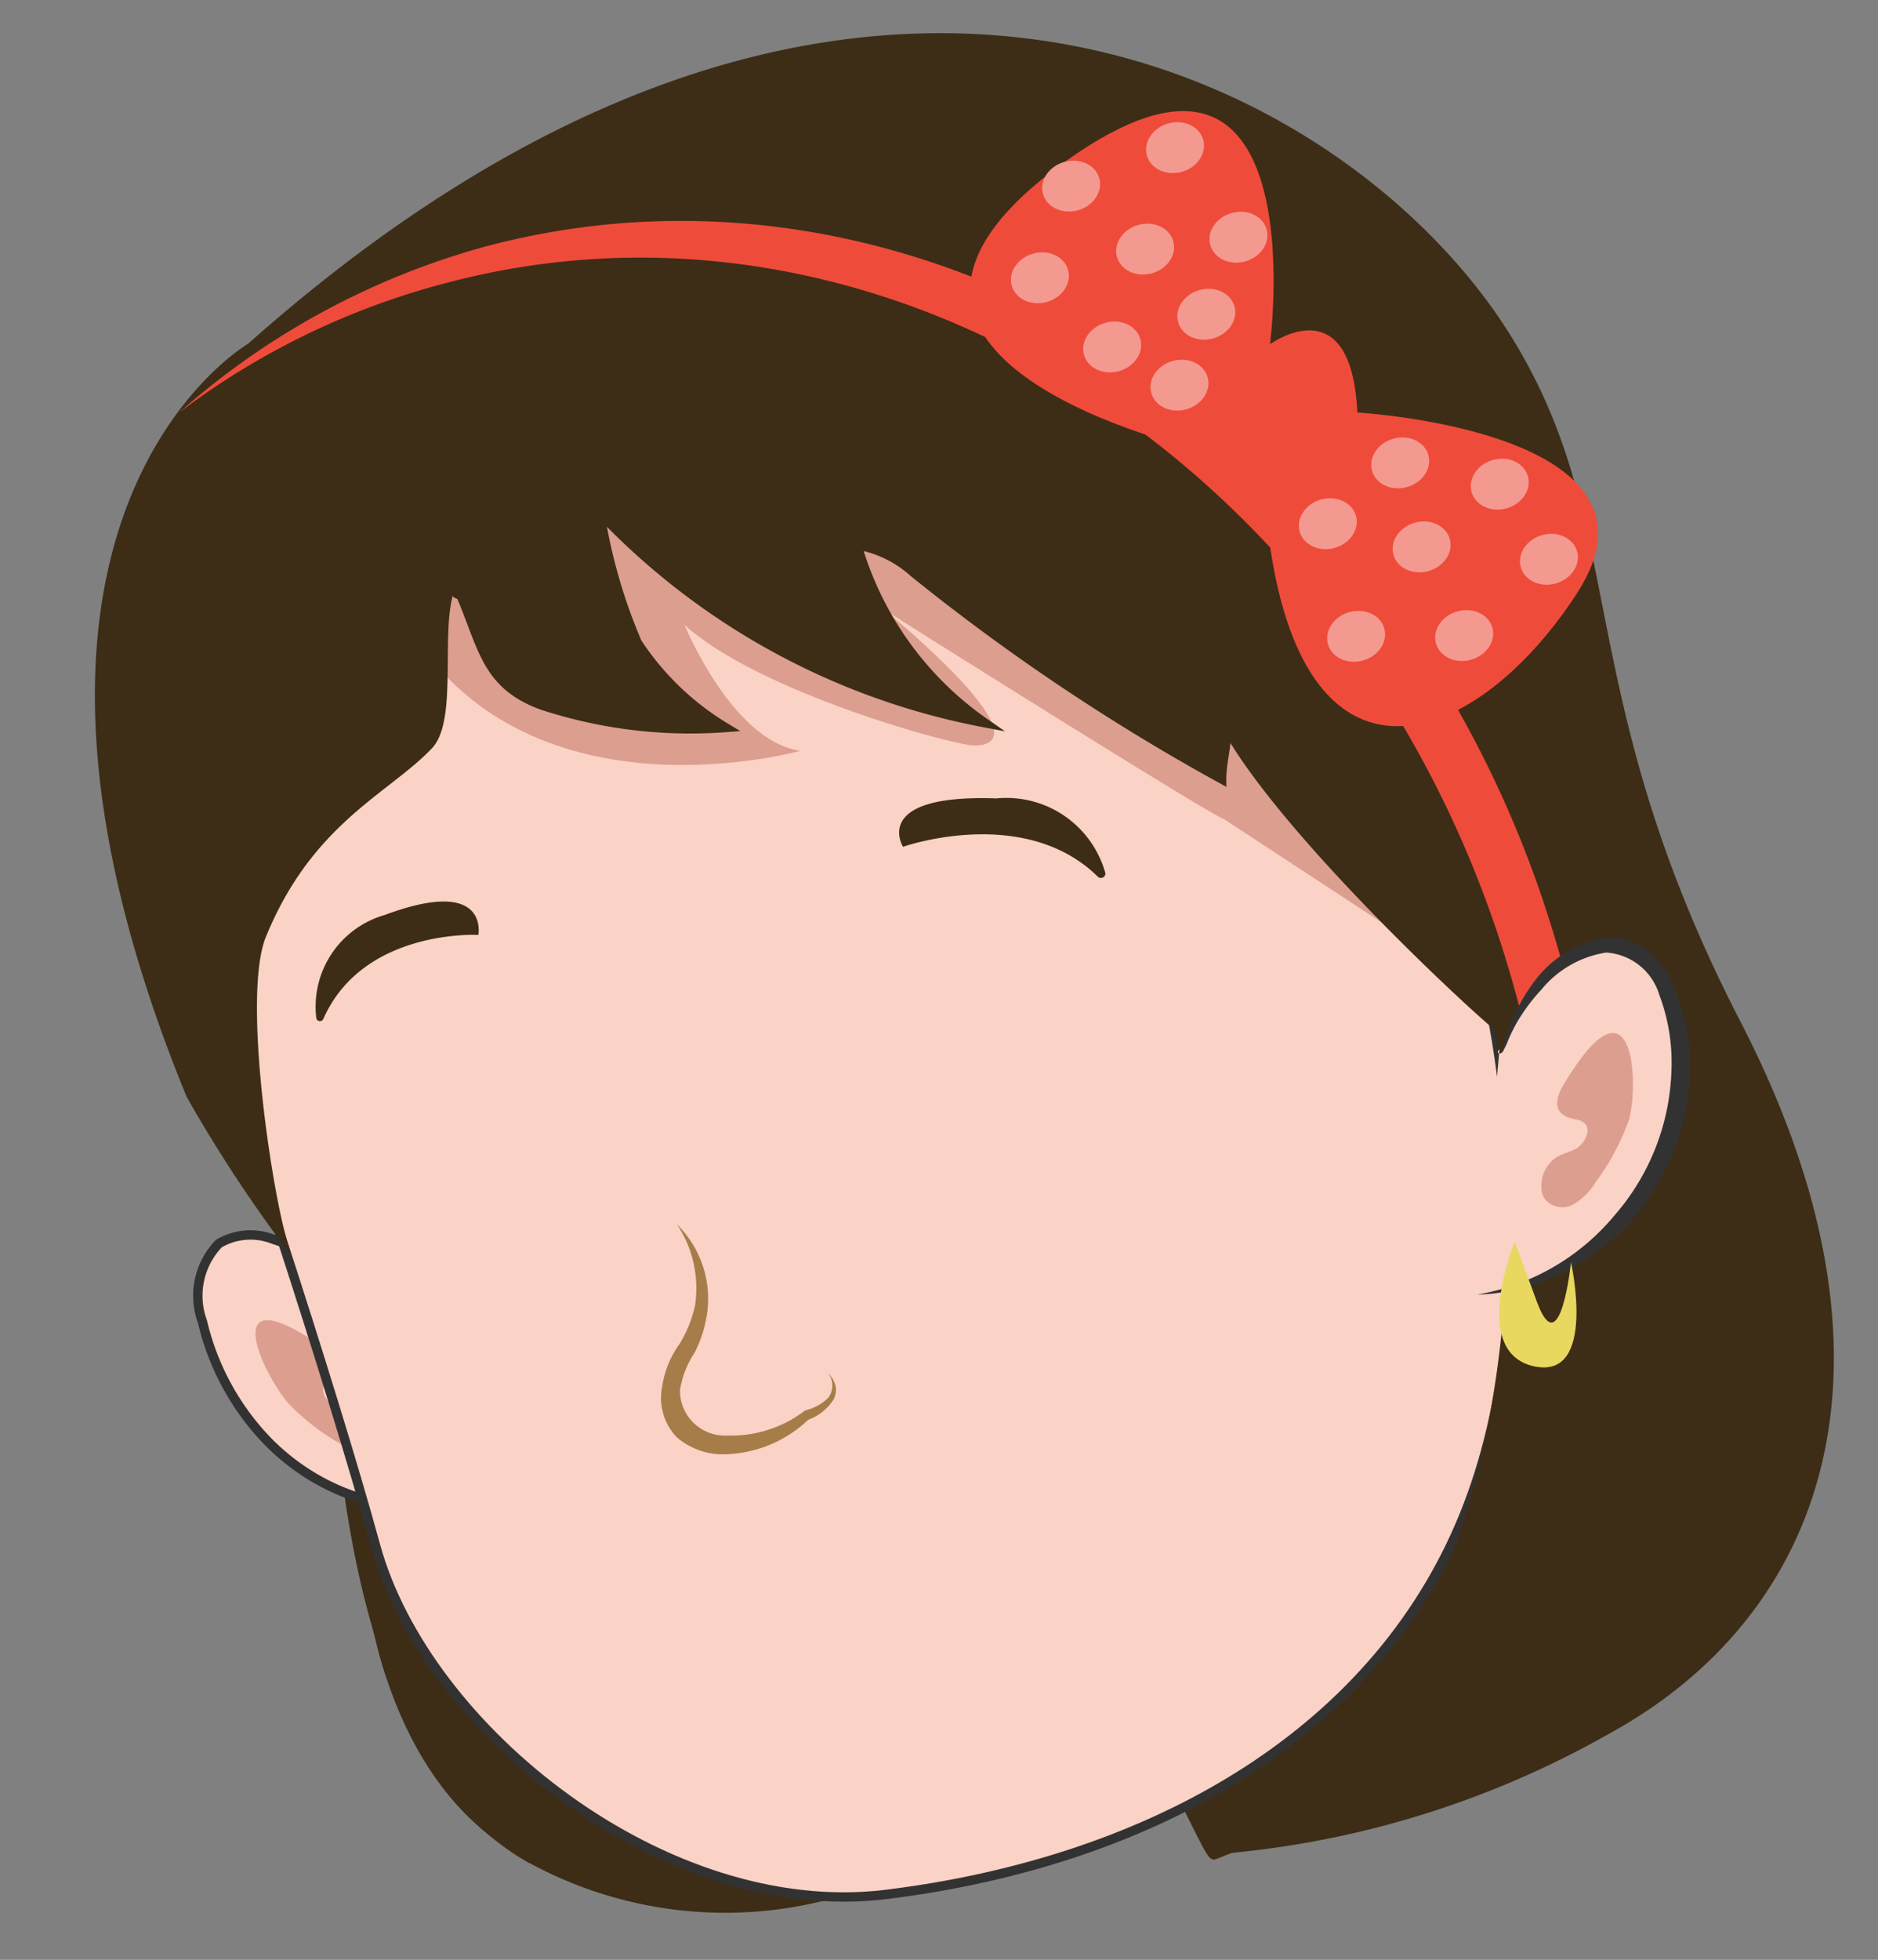 <svg id="Layer_1" data-name="Layer 1" xmlns="http://www.w3.org/2000/svg" viewBox="0 0 50.1 52.26"><rect x="0" y="0" width="50.1" height="52.26" fill="#808080" stroke="none"/><defs><style>.cls-1,.cls-6{fill:#3d2d16;}.cls-1{stroke:#3d2d16;}.cls-1,.cls-3{stroke-miterlimit:10;stroke-width:0.25px;}.cls-2{fill:#fff;}.cls-3,.cls-9{fill:#fad2c6;}.cls-3{stroke:#323232;}.cls-4{fill:#dc9e8f;}.cls-5{fill:#e8d860;}.cls-7{fill:#a67d48;}.cls-8{fill:#ef4b3b;}.cls-10{fill:#323232;}.cls-11{fill:#f49990;}</style></defs><path class="cls-1" d="M10.41,44.66c2.46,7.44,9.67,7.15,20.88,2.8.1,0,1,2.07,1.1,2,10-4,16.66-5.32,13.91-18.87-1.57-7.75-12.75-10.85-22.92-7.48S7.92,37.16,10.41,44.66Z"/><path class="cls-1" d="M9.1,30.82c-.2.46-1.18,15,4.89,18.64a10.81,10.81,0,0,0,8.34,1Z"/><path class="cls-2" d="M21.31,45s-3.4.36-4.56,2.9C17.78,48.21,18.82,48.7,21.31,45Z"/><path class="cls-3" d="M9.31,34.24c0-.07.11,0,0,.07s-.11,0-.16-.07a4.17,4.17,0,0,0-1.85-1.19,1.66,1.66,0,0,0-1.46.11,2,2,0,0,0-.44,2.08,6.84,6.84,0,0,0,1.72,3.17c1.47,1.52,3.78,2.26,5.58,1.35"/><path class="cls-4" d="M7.8,35.42a6.28,6.28,0,0,1,.78.48c.2.14.42.38.36.62s-.29.29-.32.51a.43.43,0,0,0,.38.44c.19,0,.38,0,.58,0a.86.86,0,0,1,.66.52.88.88,0,0,1,.07.32.49.49,0,0,1-.5.46,1.32,1.32,0,0,1-.69-.25,6,6,0,0,1-1.4-1.07C7.1,36.77,6,34.5,7.8,35.42Z"/><path class="cls-5" d="M11.38,39s2.2,2,1.14,3.16-2-2-2-2,1.44,2.26,1.14.54Z"/><path class="cls-3" d="M5.77,28c.2.22,3.1,9,4.25,13.22,1.35,4.91,7.73,10,13.59,9.3,7.19-.88,13.26-4.36,15.56-10.4s.51-13.65.51-13.65,4.5-8.74-3.34-14.26S19.92,5.29,9.84,9.63,5.77,28,5.77,28Z"/><path class="cls-4" d="M32.65,21.84c-.38-.11-9.06-5.58-9.06-5.58S28,19.84,26,19.88c-.57,0-5.8-1.44-7.74-3.22,0,0,1.26,3.1,3.09,3.36,0,0-7.1,2-10.39-3.19,0,0,1.46,2.79-3.53,6.38-3.87,2.78-.54,7.68-.54,7.68L3.42,19.8l4-5.8L18.92,11,29,12.06l4.93,7.25,5.74,7.13Z"/><path class="cls-1" d="M7.47,32.87c-.41-1.59-1.12-6.43-.49-7.94,1.25-3.06,3.32-3.87,4.45-5.06.72-.76.09-3.52.69-4.38s.05,1.12,0,0c.77,1.59.71,2.73,2.36,3.32a12.7,12.7,0,0,0,4.87.59A7.37,7.37,0,0,1,17,17.14a14.47,14.47,0,0,1-1-3.47,19,19,0,0,0,10.26,5.6,8.74,8.74,0,0,1-3.4-4.74,3,3,0,0,1,1.51.73,55.89,55.89,0,0,0,8.22,5.51c0-.48.16-.92.12-1.4,1.65,3,7.34,8.16,7.27,8,0,0,2.79,15.28-7,21.9a25.09,25.09,0,0,0,9.87-3.14c5.63-3.07,8.22-9.63,3.47-18.83S43.52,13.74,39.76,8.36C35.27,2,22.5-4.78,6.69,9.27c0,0-7.89,4.56-1.6,19.92A37.91,37.91,0,0,0,7.47,32.87Z"/><path class="cls-6" d="M12.76,24.93s-3.06-.17-4.13,2.23a.1.1,0,0,1-.19,0,2.54,2.54,0,0,1,1.82-2.76C13.07,23.35,12.76,24.93,12.76,24.93Z"/><path class="cls-6" d="M24.09,22.58s3.23-1.14,5.2.8a.12.12,0,0,0,.2-.09,2.74,2.74,0,0,0-2.91-2C23.21,21.17,24.09,22.58,24.09,22.58Z"/><path class="cls-7" d="M18.06,32.65a2.78,2.78,0,0,1,.82,2.23,3.33,3.33,0,0,1-.35,1.19,2.51,2.51,0,0,0-.39,1,1.2,1.2,0,0,0,1.26,1.21,3.25,3.25,0,0,0,2.08-.67l0,0h0a1.34,1.34,0,0,0,.61-.33.55.55,0,0,0,0-.67.83.83,0,0,1,.2.34.54.54,0,0,1-.08.41,1.35,1.35,0,0,1-.65.5l0,0a3.34,3.34,0,0,1-2.26.92,1.88,1.88,0,0,1-1.24-.45A1.51,1.51,0,0,1,17.66,37a2.63,2.63,0,0,1,.48-1.18,3.4,3.4,0,0,0,.4-1A3.06,3.06,0,0,0,18.06,32.65Z"/><path class="cls-8" d="M4.78,11a20.24,20.24,0,0,1,7.07-3.44C24,4.3,36.85,12.9,40.5,26.73c.07.27.14.53.2.8A12.89,12.89,0,0,1,42,27c-.09-.39-.18-.78-.29-1.18C38,12,25.19,3.35,13,6.56A20.46,20.46,0,0,0,4.78,11Z"/><path class="cls-9" d="M40,28c0-.05-.09.09,0,.09s.11-.08.13-.15a4.6,4.6,0,0,1,1.3-2,2.26,2.26,0,0,1,1.58-.7,2,2,0,0,1,1.58,1.54,6,6,0,0,1-.08,3.66,6.2,6.2,0,0,1-5.1,4.16"/><path class="cls-10" d="M40,28S40,28,40,28s.07,0,.09-.06a1.6,1.6,0,0,0,.08-.26,3.63,3.63,0,0,1,.19-.52,4.72,4.72,0,0,1,.58-1A3,3,0,0,1,42.83,25a1.59,1.59,0,0,1,1.16.38,2.54,2.54,0,0,1,.7,1,5.67,5.67,0,0,1,.4,2.25,6.35,6.35,0,0,1-1.74,4.11A6.52,6.52,0,0,1,41.55,34a5.18,5.18,0,0,1-2.14.52,6.08,6.08,0,0,0,3.66-2.11,6.17,6.17,0,0,0,1.52-3.87,5.1,5.1,0,0,0-.32-2,1.59,1.59,0,0,0-1.42-1.14,2.79,2.79,0,0,0-1.74,1,4.93,4.93,0,0,0-.64.86,4.44,4.44,0,0,0-.24.49,1.42,1.42,0,0,1-.12.25S40,28.06,40,28,40,27.91,40,28Z"/><path class="cls-4" d="M42.24,28.14a7.66,7.66,0,0,0-.56.84c-.13.23-.23.55,0,.73s.46.09.61.26,0,.45-.15.59-.42.18-.62.3a.92.92,0,0,0-.4.81.5.5,0,0,0,.1.31.6.6,0,0,0,.76.13,1.67,1.67,0,0,0,.59-.59,6.4,6.4,0,0,0,.89-1.67C43.7,28.93,43.6,26.41,42.24,28.14Z"/><path class="cls-5" d="M40.41,33.11s-1.21,2.93.5,3.32,1-2.77,1-2.77-.28,2.72-.9,1.08Z"/><path class="cls-8" d="M36.21,11s8.67.49,5.86,4.82-7.67,5.95-8.33-2.53C33.33,8,32,12,32,12S21.1,9.57,28.4,4.32c6.76-4.85,5.48,4.86,5.48,4.86S36.05,7.59,36.21,11Z"/><ellipse class="cls-11" cx="31.35" cy="3.94" rx="0.78" ry="0.67" transform="translate(0.07 8.42) rotate(-15.32)"/><ellipse class="cls-11" cx="40.01" cy="12.91" rx="0.78" ry="0.67" transform="translate(-1.99 11.03) rotate(-15.32)"/><ellipse class="cls-11" cx="41.32" cy="14.91" rx="0.78" ry="0.67" transform="translate(-2.47 11.45) rotate(-15.32)"/><ellipse class="cls-11" cx="37.92" cy="14.58" rx="0.78" ry="0.67" transform="translate(-2.5 10.54) rotate(-15.32)"/><ellipse class="cls-11" cx="35.42" cy="13.97" rx="0.78" ry="0.67" transform="translate(-2.43 9.85) rotate(-15.32)"/><ellipse class="cls-11" cx="36.18" cy="16.97" rx="0.78" ry="0.67" transform="translate(-3.2 10.16) rotate(-15.32)"/><ellipse class="cls-11" cx="39.06" cy="16.95" rx="0.78" ry="0.67" transform="translate(-3.09 10.92) rotate(-15.32)"/><ellipse class="cls-11" cx="37.35" cy="12.34" rx="0.78" ry="0.67" transform="translate(-1.93 10.31) rotate(-15.32)"/><ellipse class="cls-11" cx="33.04" cy="6.33" rx="0.78" ry="0.67" transform="translate(-0.5 8.95) rotate(-15.32)"/><ellipse class="cls-11" cx="27.74" cy="7.41" rx="0.78" ry="0.67" transform="translate(-0.97 7.59) rotate(-15.32)"/><ellipse class="cls-11" cx="28.58" cy="4.96" rx="0.78" ry="0.67" transform="translate(-0.3 7.73) rotate(-15.32)"/><ellipse class="cls-11" cx="30.55" cy="6.64" rx="0.78" ry="0.67" transform="translate(-0.67 8.31) rotate(-15.32)"/><ellipse class="cls-11" cx="32.18" cy="8.38" rx="0.78" ry="0.67" transform="translate(-1.07 8.8) rotate(-15.32)"/><ellipse class="cls-11" cx="29.67" cy="9.25" rx="0.78" ry="0.67" transform="translate(-1.39 8.17) rotate(-15.32)"/><ellipse class="cls-11" cx="31.47" cy="10.27" rx="0.78" ry="0.67" transform="translate(-1.6 8.68) rotate(-15.32)"/><ellipse class="cls-8" cx="34.04" cy="11.18" rx="2.4" ry="1.8" transform="translate(2.59 28.34) rotate(-46.81)"/></svg>